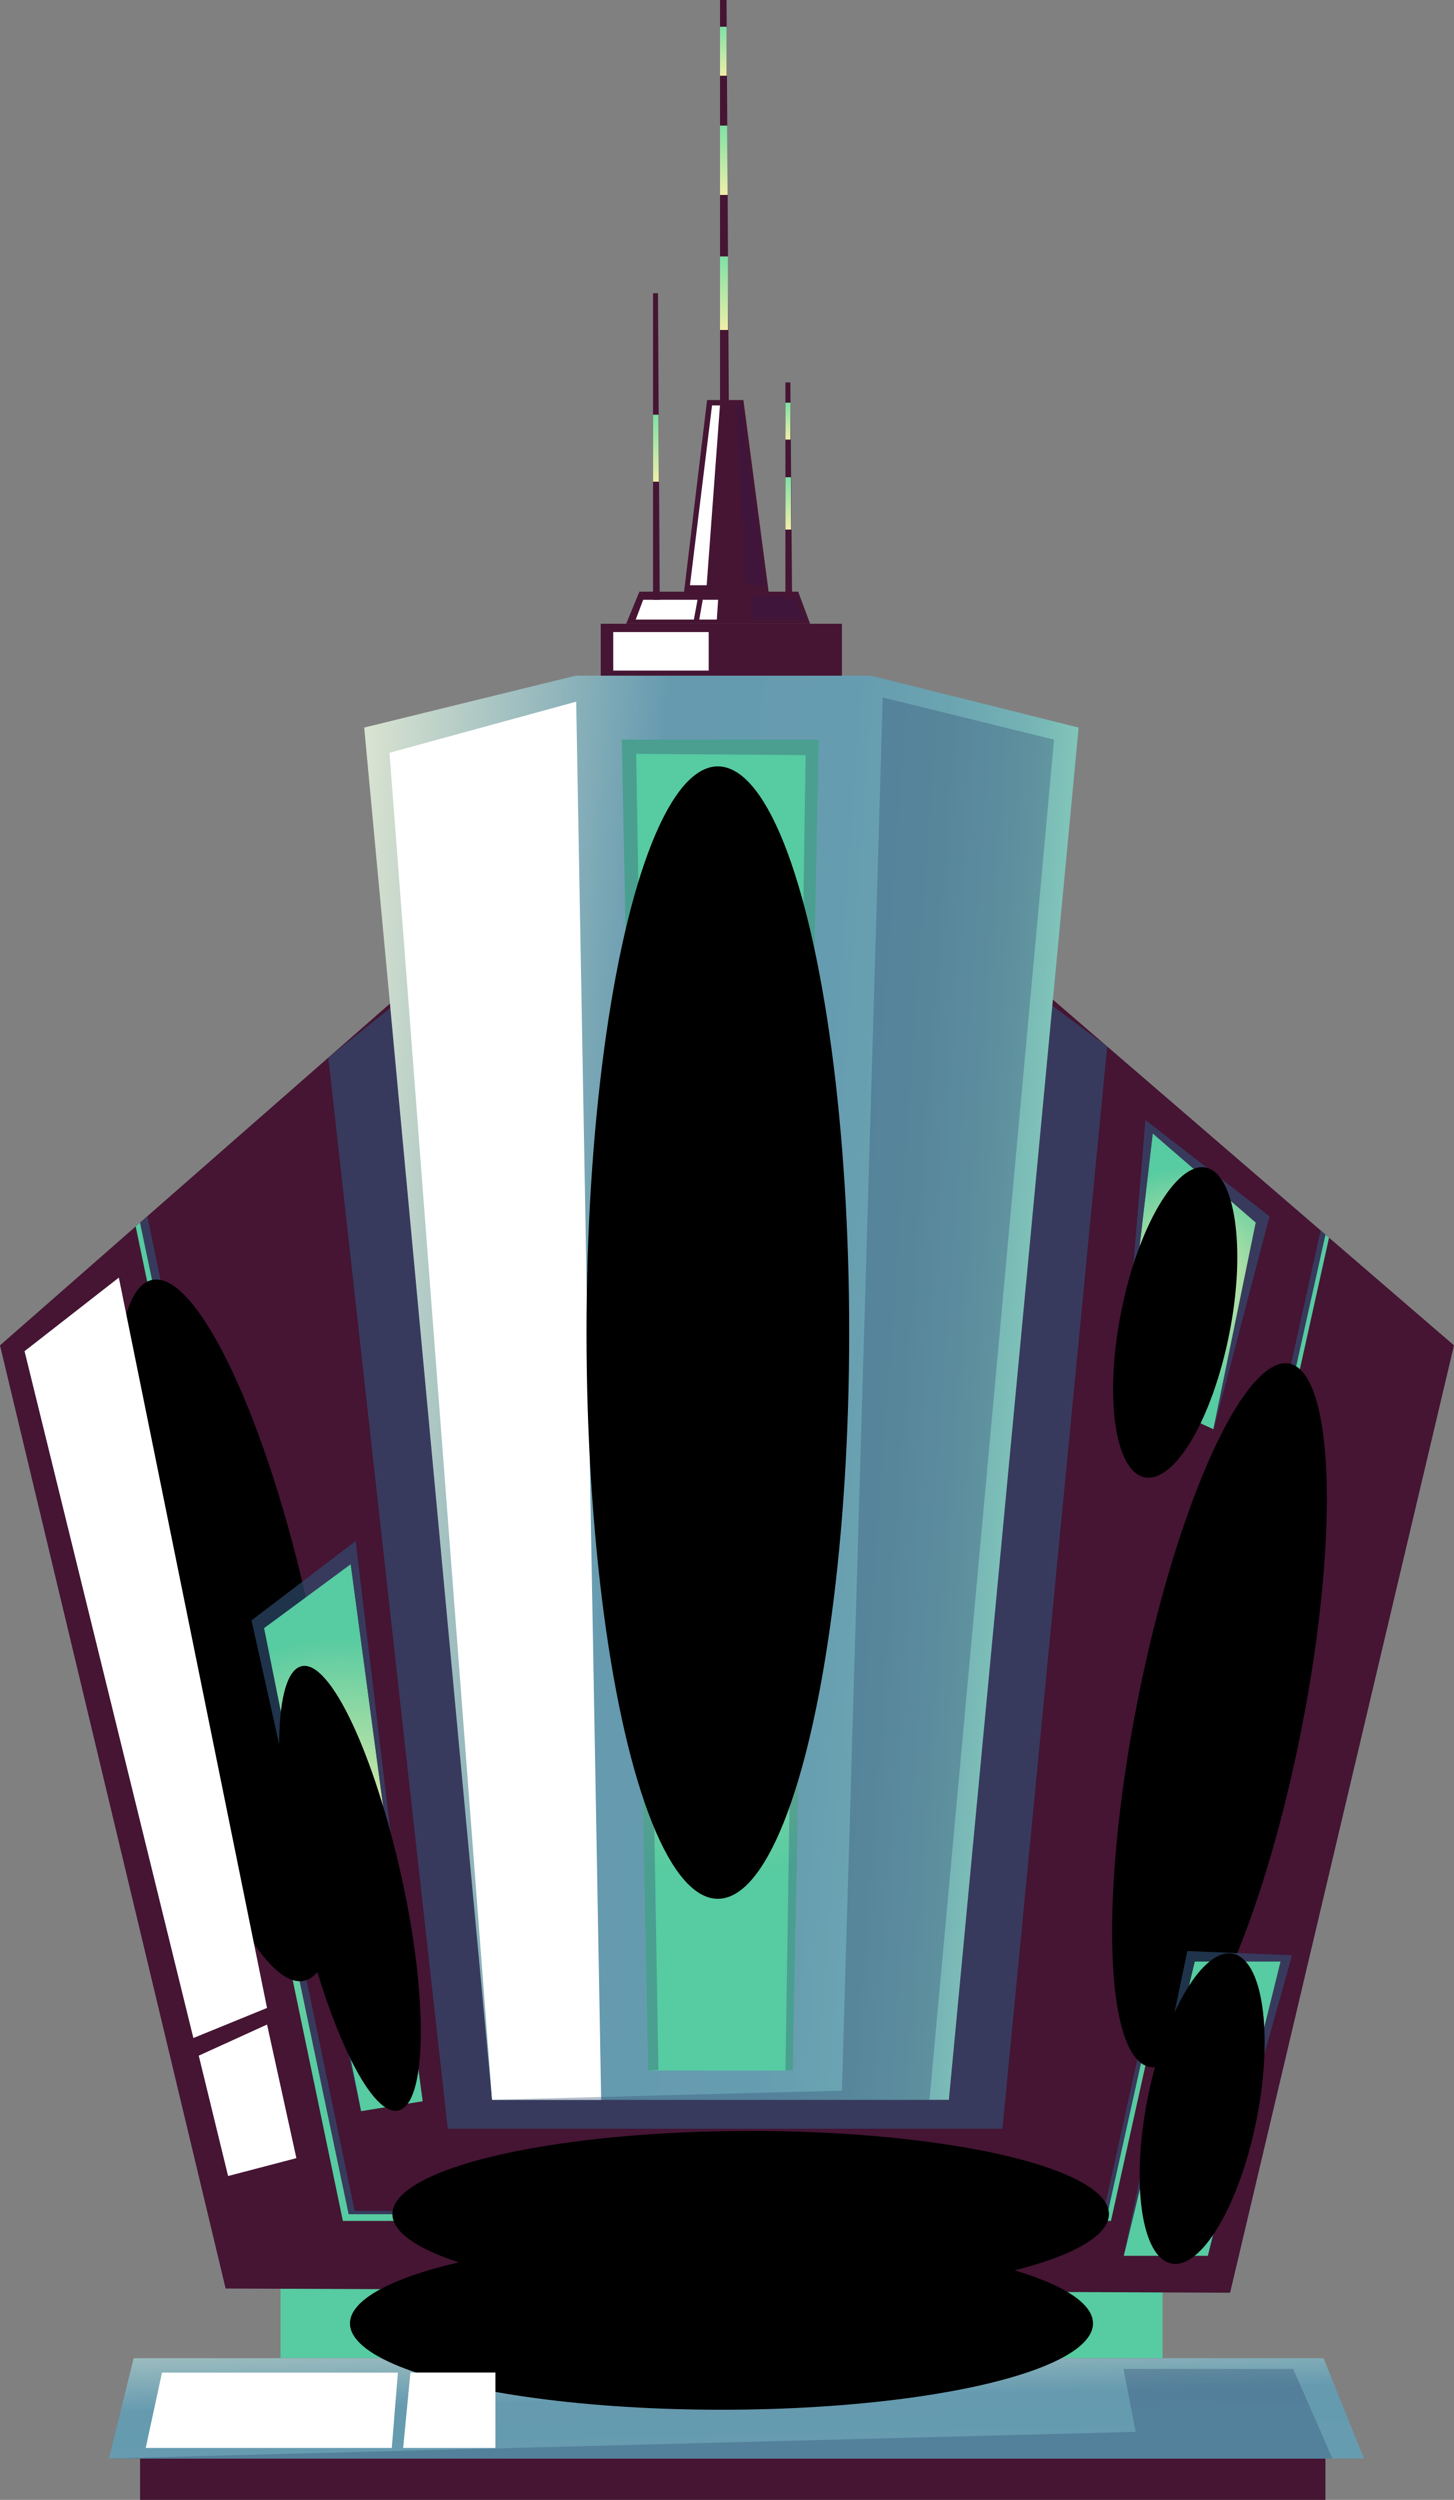 <svg xmlns="http://www.w3.org/2000/svg" xmlns:xlink="http://www.w3.org/1999/xlink" width="63.491" height="109.098" viewBox="0 0 63.491 109.098"><rect x="0" y="0" width="63.491" height="109.098" fill="#808080" stroke="none"/><defs><style>.a{fill:#451533;}.b{fill:url(#a);}.c{fill:url(#b);}.d{fill:url(#c);}.e,.i{fill:#314f74;}.e{opacity:0.65;}.f{fill:url(#d);}.g{fill:#fff;}.h{fill:url(#e);}.i{opacity:0.35;}.j{fill:url(#f);}.k{fill:url(#g);}.l{fill:url(#h);}.m{fill:url(#i);}.n{fill:url(#j);}.o{fill:#3b1544;opacity:0.53;}.p{fill:url(#k);}.q{fill:url(#m);}.r{fill:url(#n);}.s{fill:url(#q);}.t{fill:url(#r);}.u{fill:url(#s);}.v{fill:url(#t);}.w{fill:url(#u);}.x{fill:url(#v);}</style><radialGradient id="a" cx="0.5" cy="0.499" r="4.514" gradientTransform="translate(0.461) scale(0.079 1)" gradientUnits="objectBoundingBox"><stop offset="0" stop-color="#efefa9"/><stop offset="1" stop-color="#57cba1"/></radialGradient><linearGradient id="b" x1="0.044" y1="-1.078" x2="0.971" y2="2.249" gradientUnits="objectBoundingBox"><stop offset="0.03" stop-color="#fcf9db"/><stop offset="0.45" stop-color="#659aaf"/><stop offset="0.65" stop-color="#669cb0"/><stop offset="0.75" stop-color="#6ba4b1"/><stop offset="0.83" stop-color="#74b1b5"/><stop offset="0.89" stop-color="#80c4b9"/><stop offset="0.95" stop-color="#8fdcbf"/><stop offset="1" stop-color="#a0f6c6"/></linearGradient><radialGradient id="c" cx="0.5" cy="0.516" r="2.152" gradientTransform="translate(-1.504 -6.168) scale(0.232 0.234)" gradientUnits="objectBoundingBox"><stop offset="0" stop-color="#7ccc7e"/><stop offset="0.1" stop-color="#68aa69"/><stop offset="0.27" stop-color="#487749"/><stop offset="0.43" stop-color="#2e4c2f"/><stop offset="0.59" stop-color="#1a2b1b"/><stop offset="0.74" stop-color="#0c130c"/><stop offset="0.88" stop-color="#030503"/><stop offset="1"/></radialGradient><linearGradient id="d" x1="-0.209" y1="0.403" x2="1.055" y2="0.585" xlink:href="#b"/><radialGradient id="e" cx="0.5" cy="0.5" r="0.357" gradientTransform="translate(-2.876) scale(6.752 1)" xlink:href="#a"/><radialGradient id="f" cx="0.508" cy="0.5" r="0.5" gradientTransform="translate(-6.872 4.269) rotate(90) scale(1 1.008)" xlink:href="#c"/><radialGradient id="g" cx="0.5" cy="0.5" r="0.551" gradientTransform="translate(0.082) scale(0.836 1)" xlink:href="#a"/><radialGradient id="h" cx="0.5" cy="0.551" r="2.155" gradientTransform="translate(-1.237 -36.138) rotate(180) scale(0.232 0.234)" xlink:href="#c"/><radialGradient id="i" cx="0.5" cy="0.499" r="2.155" gradientTransform="translate(-2.734 -11.758) rotate(180) scale(0.232 0.234)" xlink:href="#c"/><radialGradient id="j" cx="0.484" cy="0.484" r="0.51" gradientTransform="matrix(0.663, 0.978, -0.718, 0.049, 0.154, 5.974)" xlink:href="#c"/><linearGradient id="k" x1="0.5" y1="1" x2="0.5" gradientUnits="objectBoundingBox"><stop offset="0" stop-color="#efefa9"/><stop offset="1" stop-color="#7fe1a6"/></linearGradient><linearGradient id="m" x1="0.509" x2="0.509" y2="0" xlink:href="#k"/><linearGradient id="n" x1="0.514" x2="0.514" y2="0" xlink:href="#k"/><radialGradient id="q" cx="0.499" cy="0.5" r="0.388" gradientTransform="translate(-0.614) scale(2.229 1)" xlink:href="#a"/><radialGradient id="r" cx="0.5" cy="0.5" r="0.368" gradientTransform="translate(-1.221) scale(3.443 1)" xlink:href="#a"/><radialGradient id="s" cx="0.5" cy="0.5" r="0.4" gradientTransform="translate(-0.438) scale(1.877 1)" xlink:href="#a"/><radialGradient id="t" cx="0.507" cy="0.498" r="0.511" gradientTransform="matrix(0.66, 0.978, -0.715, 0.049, -4.077, 3.029)" xlink:href="#c"/><radialGradient id="u" cx="0.503" cy="0.513" r="0.509" gradientTransform="matrix(-0.498, 0.98, -0.861, -0.07, -31.852, 3.169)" xlink:href="#c"/><radialGradient id="v" cx="0.515" cy="0.52" r="0.509" gradientTransform="matrix(-0.494, 0.98, -0.856, -0.07, -29.535, -3.971)" xlink:href="#c"/></defs><rect class="a" width="51.761" height="1.808" transform="translate(6.116 107.29)"/><rect class="b" width="38.514" height="3.026" transform="translate(12.25 99.886)"/><path class="a" d="M18.715,66.662,0,83.055l9.852,41.16,43.862.184,9.776-41.344L44.364,66.58Z" transform="translate(0 -24.342)"/><path class="c" d="M62.3,166.6H7.5l1.078-4.377H60.536Z" transform="translate(-2.742 -59.308)"/><ellipse class="d" cx="16.222" cy="3.768" rx="16.222" ry="3.768" transform="translate(15.283 97.628)"/><path class="e" d="M22.6,71.445l5.215,46.749H52.036L56.61,70.963l-2.4-1.783-28.9.1Z" transform="translate(-8.263 -25.292)"/><path class="f" d="M50.6,108.632H30.653L25.07,48.745l9.237-2.265H47.2l9.066,2.265Z" transform="translate(-9.166 -16.993)"/><path class="g" d="M34.962,48.27l1.091,61.017H31.289L26.81,50.5Z" transform="translate(-9.802 -17.648)"/><path class="h" d="M42.8,50.88h8.6l-1.142,58.086H43.948Z" transform="translate(-15.648 -18.602)"/><path class="i" d="M50.261,108.966,51.4,50.88H42.8l1.148,58.086.45-.032L43.428,51.5l7.4.057-.882,57.407Z" transform="translate(-15.648 -18.602)"/><path class="i" d="M50.929,47.98l-1.783,60.8-15.276.4h19.1L58.409,49.82Z" transform="translate(-12.383 -17.542)"/><ellipse class="j" cx="5.735" cy="24.71" rx="5.735" ry="24.71" transform="translate(25.611 33.446)"/><path class="g" d="M10.03,166.5l.711-3.286h10.3l-.266,3.286Z" transform="translate(-3.667 -59.67)"/><path class="g" d="M27.75,166.5h4.028V163.21H28.067Z" transform="translate(-10.145 -59.67)"/><path class="i" d="M51.8,162.96l.533,2.747L7.5,166.868H60.923L59.21,162.96Z" transform="translate(-2.742 -59.578)"/><path class="k" d="M9.34,84.271l9.047,43.4H51.927L61.45,84.76l-.159-.133-9.522,42.746H18.64L9.53,84.1Z" transform="translate(-3.415 -30.747)"/><path class="e" d="M9.64,83.943l9.11,43.272H51.878L61.4,84.469l-.209-.184-9.465,42.79H19.01L9.957,83.67Z" transform="translate(-3.524 -30.59)"/><ellipse class="l" cx="15.644" cy="3.629" rx="15.644" ry="3.629" transform="translate(17.135 92.997)"/><ellipse class="m" cx="15.644" cy="3.629" rx="15.644" ry="3.629" transform="matrix(0.195, -0.981, 0.981, 0.195, 46.639, 89.496)"/><path class="n" d="M16.214,118.623c-1.954.425-5.031-6.078-6.871-14.521s-1.732-15.638.228-16.063,5.037,6.078,6.871,14.521S18.161,118.192,16.214,118.623Z" transform="translate(-2.936 -32.18)"/><path class="g" d="M1.69,91.1l7.372,29.975,3.216-1.313L5.807,87.89Z" transform="translate(-0.618 -32.133)"/><path class="g" d="M13.68,140.628l1.281,5.253,2.982-.78-1.281-5.83Z" transform="translate(-5.001 -50.917)"/><rect class="a" width="10.531" height="2.265" transform="translate(26.232 27.222)"/><path class="a" d="M43.1,42.106l.577-1.4h6.934l.52,1.4Z" transform="translate(-15.757 -14.884)"/><path class="a" d="M47.02,36.237l1.047-8.717h1.586L50.8,36.237Z" transform="translate(-17.191 -10.061)"/><path class="a" d="M49.947,18.321H49.56V0h.285Z" transform="translate(-18.119)"/><path class="g" d="M43.76,42.123l.324-.863h2.373l-.159.863Z" transform="translate(-15.999 -15.085)"/><path class="g" d="M48.454,27.89l-.964,7.848h.73L48.8,27.89Z" transform="translate(-17.362 -10.197)"/><path class="g" d="M48.13,42.123l.152-.863h.672l-.057.863Z" transform="translate(-17.596 -15.085)"/><path class="o" d="M50.71,27.89l.381,7.848h.863L50.894,27.89Z" transform="translate(-18.54 -10.197)"/><path class="o" d="M51.69,41.03h1.884l.495,1.009H51.69Z" transform="translate(-18.898 -15.001)"/><rect class="p" width="0.292" height="2.138" transform="translate(31.441 1.167)"/><path class="p" d="M49.56,8.64h.317l.013,3.026h-.33Z" transform="translate(-18.119 -3.159)"/><rect class="q" width="0.349" height="3.21" transform="translate(31.441 11.191)"/><path class="a" d="M54.352,35.794H54.06V26.31h.216Z" transform="translate(-19.764 -9.619)"/><rect class="r" width="0.222" height="1.611" transform="translate(34.296 17.573)"/><path class="p" d="M54.06,32.83H54.3l.013,2.284H54.06Z" transform="translate(-19.764 -12.003)"/><path class="a" d="M45.242,33.549H44.95V20.17h.216Z" transform="translate(-16.434 -7.374)"/><path class="p" d="M44.95,28.53h.241l.013,2.925H44.95Z" transform="translate(-16.434 -10.431)"/><rect class="g" width="4.168" height="1.681" transform="translate(26.778 27.584)"/><path class="s" d="M78.6,77.97l4.5,3.889L81.25,90.88l-3.94-1.814Z" transform="translate(-28.265 -28.506)"/><path class="t" d="M18.17,110.391l3.787-2.791L25.1,131.041l-2.69.431Z" transform="translate(-6.643 -39.339)"/><path class="u" d="M81.023,147.777H77.35l3.1-12.847H84.2Z" transform="translate(-28.279 -49.331)"/><path class="e" d="M80.446,134.67l-3.1,12.847,2.779-13.3,4.574.184-3.68,13.113L84.2,134.67Z" transform="translate(-28.279 -49.071)"/><path class="e" d="M77.31,88.729l1.294-11.1,4.5,3.889-1.91,9.288L83.7,81.25l-5.418-4.2Z" transform="translate(-28.265 -28.17)"/><path class="e" d="M22.1,130.891,17.856,109.81l3.787-2.791L24.79,130.46l-2.931-24.45-4.549,3.464Z" transform="translate(-6.329 -38.757)"/><path class="v" d="M24.414,134c-1.237.273-3.172-3.851-4.358-9.205s-1.1-9.916.146-10.188,3.172,3.851,4.358,9.211S25.657,133.73,24.414,134Z" transform="translate(-7.025 -41.894)"/><path class="w" d="M78,93.829c-1.307-.26-1.77-3.5-1.028-7.232S79.4,80.05,80.668,80.31s1.77,3.5,1.028,7.232S79.317,94.064,78,93.829Z" transform="translate(-28.013 -29.355)"/><path class="x" d="M79.83,147.909c-1.313-.26-1.776-3.5-1.034-7.232s2.411-6.547,3.718-6.287,1.776,3.5,1.034,7.232S81.137,148.17,79.83,147.909Z" transform="translate(-28.678 -49.127)"/></svg>